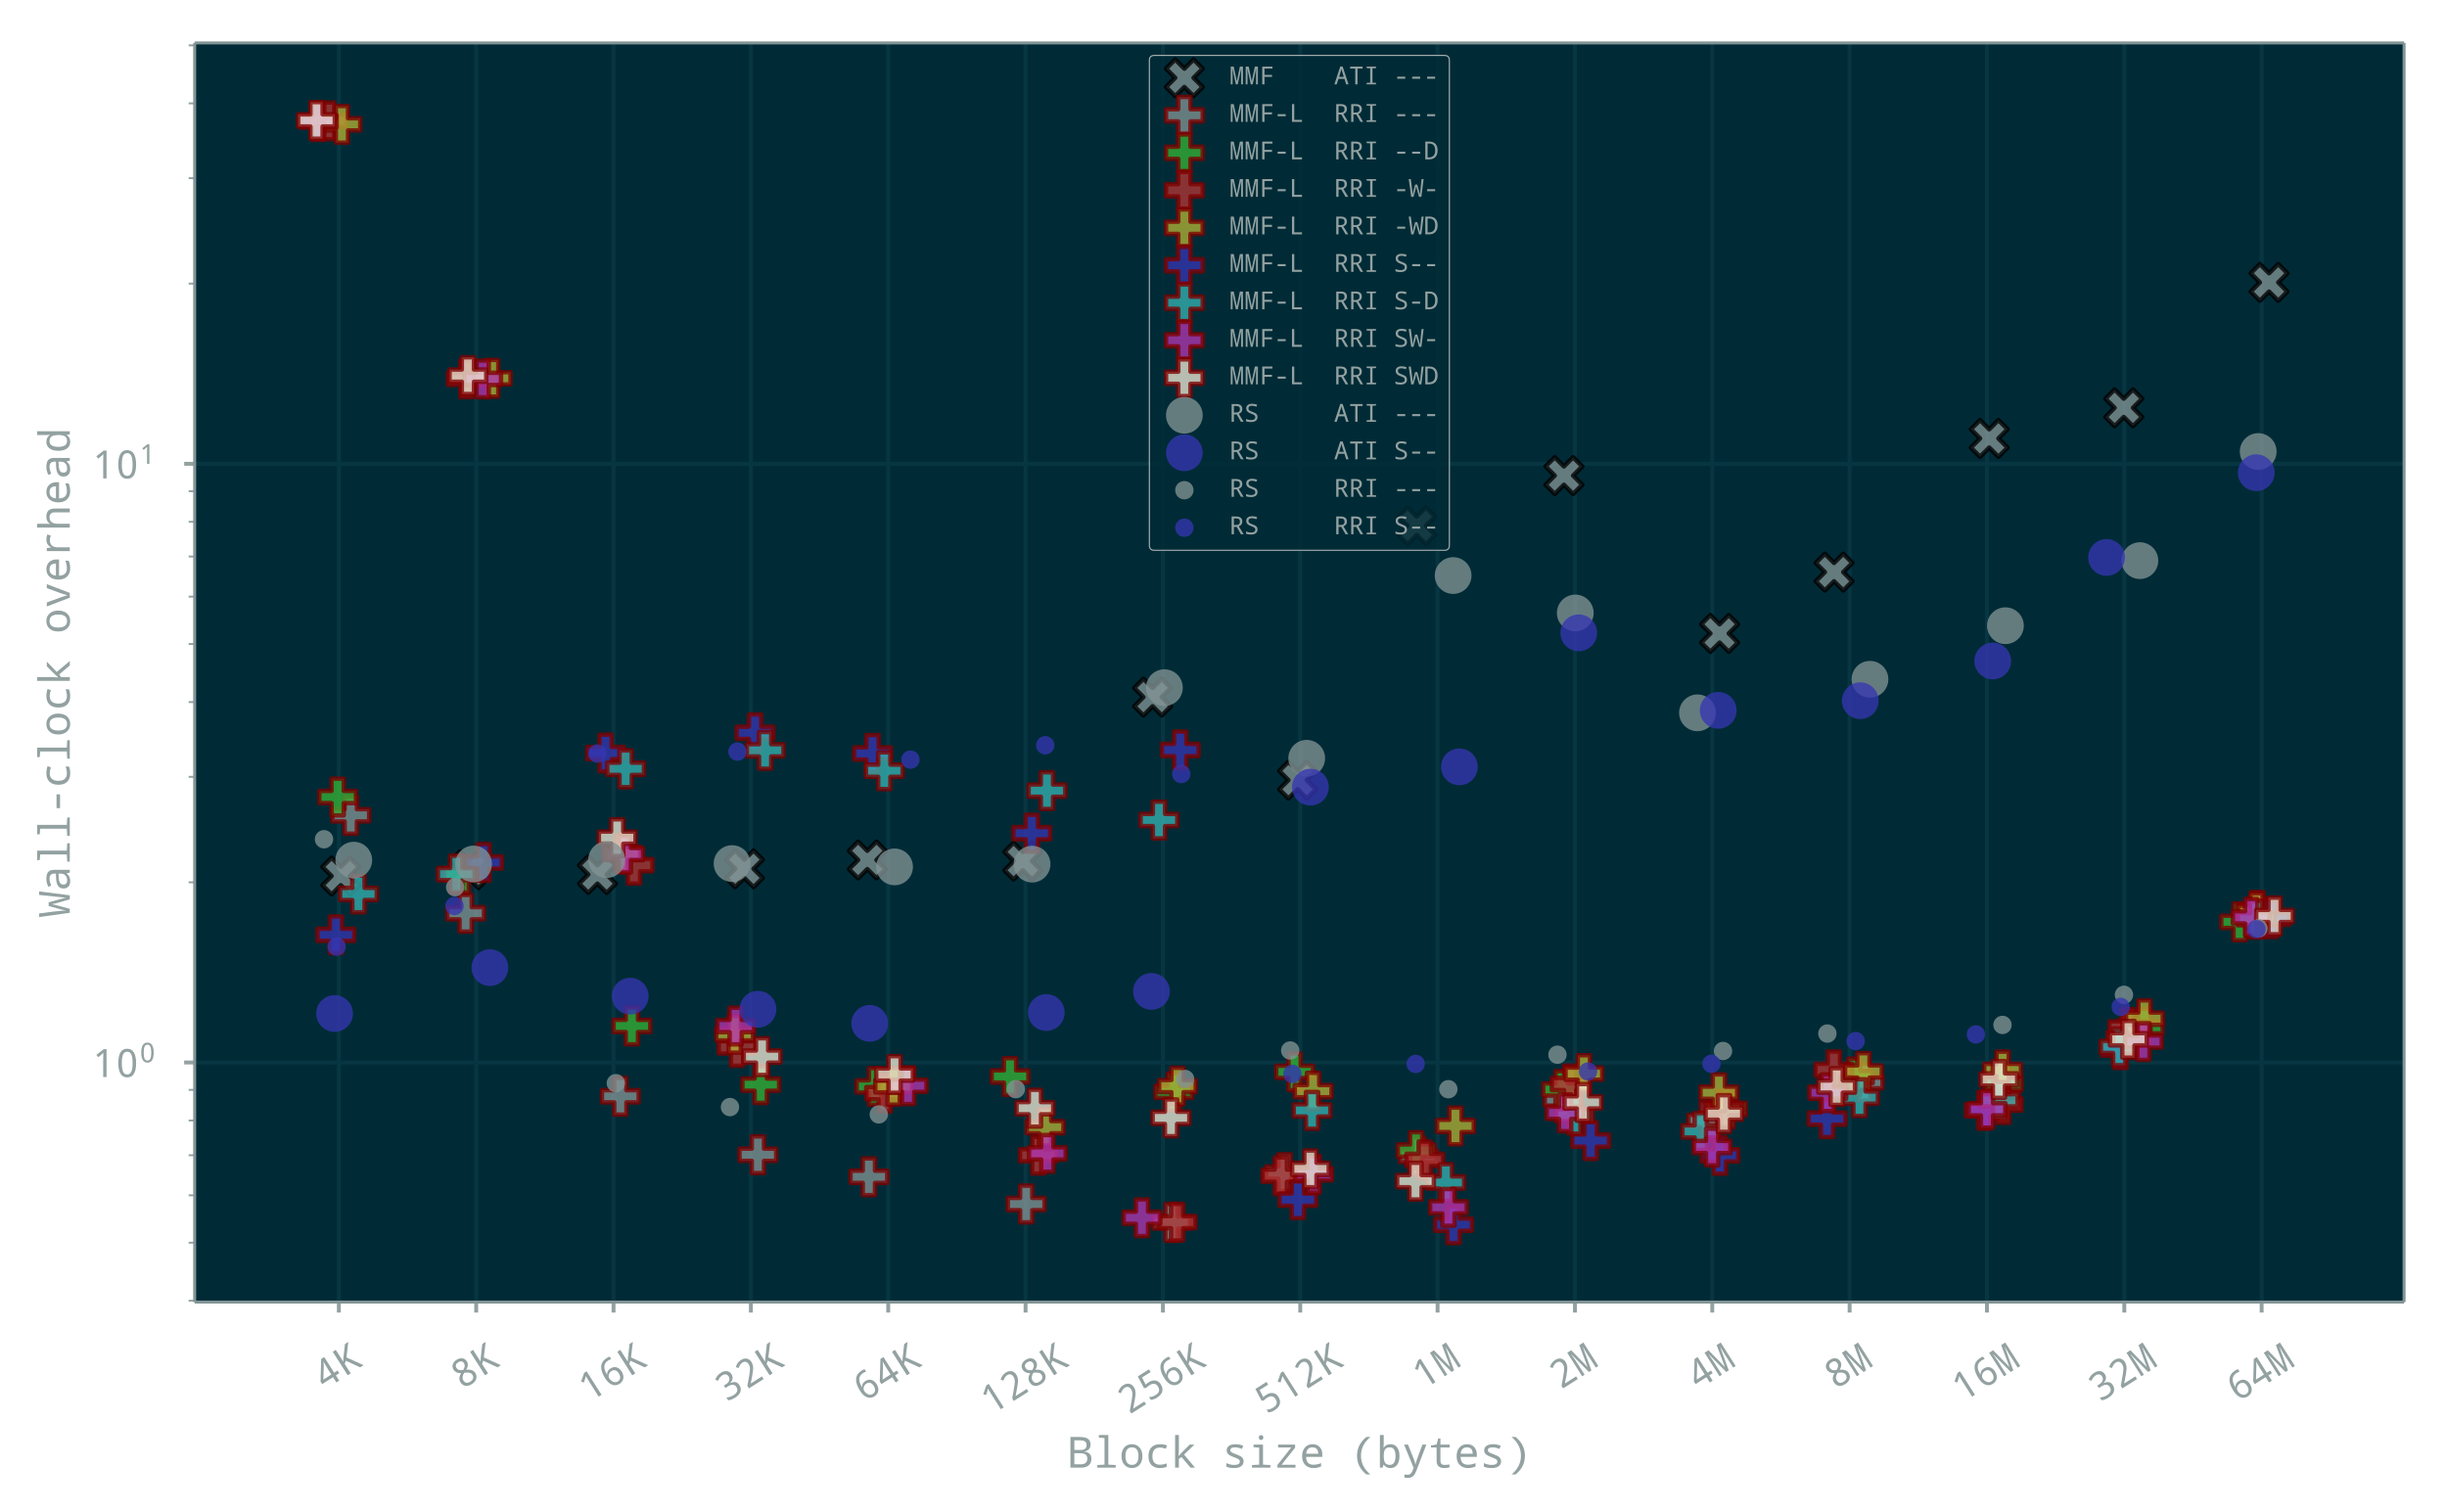 <?xml version="1.0" encoding="UTF-8"?>
<!DOCTYPE svg  PUBLIC '-//W3C//DTD SVG 1.1//EN'  'http://www.w3.org/Graphics/SVG/1.1/DTD/svg11.dtd'>
<!-- Created with matplotlib (http://matplotlib.org/) -->
<svg width="815.49pt" height="504pt" version="1.1" viewBox="0 0 815.49 504" xmlns="http://www.w3.org/2000/svg" xmlns:xlink="http://www.w3.org/1999/xlink">
 <defs>
  <style type="text/css">*{stroke-linecap:butt;stroke-linejoin:round;}</style>
 </defs>
 <g id="figure_1">
  <g id="patch_1">
   <path d="m0 504h815.49v-504h-815.49z" fill="none"/>
  </g>
  <g id="axes_1">
   <g id="patch_2">
    <path d="m64.875 433.99h736.31v-419.69h-736.31z" fill="#002b36"/>
   </g>
   <g id="matplotlib.axis_1">
    <g id="xtick_1">
     <g id="line2d_1">
      <path d="m112.93 433.99v-419.69" clip-path="url(#pca3b80c506)" fill="none" stroke="#073642" stroke-linecap="square" stroke-width="1.3"/>
     </g>
     <g id="line2d_2">
      <defs>
       <path id="m43db42572c" d="m0 0v3.5" stroke="#93a1a1" stroke-width="1.3"/>
      </defs>
      <use x="112.926" y="433.993" fill="#93a1a1" stroke="#93a1a1" stroke-width="1.3" xlink:href="#m43db42572c"/>
     </g>
     <g id="text_1"><!-- 4K -->
      <defs>
       <path id="NotoMono-34" d="m54.984 16.016h-10.406v-16.016h-8.594v16.016h-33v7.766l32.422 48h9.172v-47.656h10.406zm-19 8.109v17.375q0 8.594 0.641 21.094h-0.438q-1.766-4.969-4.406-8.781l-20.062-29.688z"/>
       <path id="NotoMono-4b" d="m58.5 0h-10.312l-21.969 34.078-6.828-5.562v-28.516h-9.094v71.391h9.094v-35.703l5.906 8.203 22.109 27.5h10.219l-25.453-31.109z"/>
      </defs>
      <g transform="translate(108.16 463.3) rotate(-32.461) scale(.13 -.13)" fill="#93a1a1">
       <use xlink:href="#NotoMono-34"/>
       <use x="60.01" xlink:href="#NotoMono-4b"/>
      </g>
     </g>
    </g>
    <g id="xtick_2">
     <g id="line2d_3">
      <path d="m158.7 433.99v-419.69" clip-path="url(#pca3b80c506)" fill="none" stroke="#073642" stroke-linecap="square" stroke-width="1.3"/>
     </g>
     <g id="line2d_4">
      <use x="158.697" y="433.993" fill="#93a1a1" stroke="#93a1a1" stroke-width="1.3" xlink:href="#m43db42572c"/>
     </g>
     <g id="text_2"><!-- 8K -->
      <defs>
       <path id="NotoMono-38" d="m37.312 37.797q15.078-7.812 15.078-19.188 0-8.844-6.156-14.219-6.141-5.375-16.25-5.375-10.547 0-16.453 5.047-5.906 5.062-5.906 14.156 0 12.547 13.766 19.188-11.484 7.125-11.484 18.016 0 7.859 5.688 12.469 5.703 4.625 14.391 4.625 8.984 0 14.547-4.641t5.562-12.547q0-11.234-12.781-17.531zm-7.234 3.609q11.328 5.031 11.328 13.578 0 4.922-3.078 7.516t-8.438 2.594q-5.188 0-8.234-2.594t-3.047-7.516q0-4.391 2.406-7.453 2.422-3.047 9.062-6.125zm-1.359-7.422q-12.406-5.906-12.406-15.875 0-11.719 13.469-11.719 6.641 0 10.281 3.203t3.641 8.906q0 4.406-3.078 7.797t-10.453 7z"/>
      </defs>
      <g transform="translate(153.93 463.3) rotate(-32.461) scale(.13 -.13)" fill="#93a1a1">
       <use xlink:href="#NotoMono-38"/>
       <use x="60.01" xlink:href="#NotoMono-4b"/>
      </g>
     </g>
    </g>
    <g id="xtick_3">
     <g id="line2d_5">
      <path d="m204.47 433.99v-419.69" clip-path="url(#pca3b80c506)" fill="none" stroke="#073642" stroke-linecap="square" stroke-width="1.3"/>
     </g>
     <g id="line2d_6">
      <use x="204.467" y="433.993" fill="#93a1a1" stroke="#93a1a1" stroke-width="1.3" xlink:href="#m43db42572c"/>
     </g>
     <g id="text_3"><!-- 16K -->
      <defs>
       <path id="NotoMono-31" d="m37.016 0h-8.594v44.578q0 5.953 0.391 17.625-1.906-2.094-5.906-5.516l-7.188-5.906-4.734 6 18.703 14.609h7.328z"/>
       <path id="NotoMono-36" d="m47.125 71.484v-7.562q-3.469 1.172-8.109 1.172-10.938 0-16.438-6.891-5.484-6.891-5.969-21.828h0.578q4.641 8.297 14.984 8.297 9.531 0 14.922-5.812 5.391-5.797 5.391-15.859 0-11.141-5.891-17.562-5.875-6.422-15.781-6.422-10.641 0-16.969 8.234t-6.328 23.266q0 41.891 31.203 41.891 5.078 0 8.406-0.922zm-3.234-48.484q0 7.078-3.344 10.891t-9.547 3.812q-6.188 0-10.391-3.969-4.203-3.953-4.203-9.031 0-7.422 3.953-12.812t10.359-5.391q6.203 0 9.688 4.297t3.484 12.203z"/>
      </defs>
      <g transform="translate(196.41 467.49) rotate(-32.461) scale(.13 -.13)" fill="#93a1a1">
       <use xlink:href="#NotoMono-31"/>
       <use x="60.01" xlink:href="#NotoMono-36"/>
       <use x="120.02" xlink:href="#NotoMono-4b"/>
      </g>
     </g>
    </g>
    <g id="xtick_4">
     <g id="line2d_7">
      <path d="m250.24 433.99v-419.69" clip-path="url(#pca3b80c506)" fill="none" stroke="#073642" stroke-linecap="square" stroke-width="1.3"/>
     </g>
     <g id="line2d_8">
      <use x="250.238" y="433.993" fill="#93a1a1" stroke="#93a1a1" stroke-width="1.3" xlink:href="#m43db42572c"/>
     </g>
     <g id="text_4"><!-- 32K -->
      <defs>
       <path id="NotoMono-33" d="m33.891 37.594v-0.281q17.625-2.297 17.625-17 0-9.906-6.75-15.609-6.734-5.688-19.469-5.688-11.812 0-18.906 3.859v8.312q8.984-4.688 18.703-4.688 17.297 0 17.297 14.109 0 12.594-18.609 12.594h-6.5v7.375h6.5q7.812 0 12.109 3.703 4.297 3.719 4.297 9.828 0 4.969-3.328 7.875-3.312 2.906-8.875 2.906-8.703 0-16.797-5.906l-4.5 6.109q9.141 7.312 21.297 7.312 10.047 0 15.688-4.828t5.641-12.891q0-6.734-4-11.281-4-4.531-11.422-5.812z"/>
       <path id="NotoMono-32" d="m52.203 0h-44.484v7.625l17.094 18.594q9.516 10.406 12.531 15.5 3.031 5.109 3.031 11.266 0 5.516-3.094 8.703-3.094 3.203-8.375 3.203-7.812 0-15.531-6.688l-4.969 5.812q9.375 8.391 20.594 8.391 9.484 0 14.953-5.172t5.469-13.906q0-5.812-2.891-11.922-2.875-6.109-14.203-18.312l-13.719-14.594v-0.391h33.594z"/>
      </defs>
      <g transform="translate(242.18 467.49) rotate(-32.461) scale(.13 -.13)" fill="#93a1a1">
       <use xlink:href="#NotoMono-33"/>
       <use x="60.01" xlink:href="#NotoMono-32"/>
       <use x="120.02" xlink:href="#NotoMono-4b"/>
      </g>
     </g>
    </g>
    <g id="xtick_5">
     <g id="line2d_9">
      <path d="m296.01 433.99v-419.69" clip-path="url(#pca3b80c506)" fill="none" stroke="#073642" stroke-linecap="square" stroke-width="1.3"/>
     </g>
     <g id="line2d_10">
      <use x="296.009" y="433.993" fill="#93a1a1" stroke="#93a1a1" stroke-width="1.3" xlink:href="#m43db42572c"/>
     </g>
     <g id="text_5"><!-- 64K -->
      <g transform="translate(287.95 467.49) rotate(-32.461) scale(.13 -.13)" fill="#93a1a1">
       <use xlink:href="#NotoMono-36"/>
       <use x="60.01" xlink:href="#NotoMono-34"/>
       <use x="120.02" xlink:href="#NotoMono-4b"/>
      </g>
     </g>
    </g>
    <g id="xtick_6">
     <g id="line2d_11">
      <path d="m341.78 433.99v-419.69" clip-path="url(#pca3b80c506)" fill="none" stroke="#073642" stroke-linecap="square" stroke-width="1.3"/>
     </g>
     <g id="line2d_12">
      <use x="341.78" y="433.993" fill="#93a1a1" stroke="#93a1a1" stroke-width="1.3" xlink:href="#m43db42572c"/>
     </g>
     <g id="text_6"><!-- 128K -->
      <g transform="translate(330.43 471.68) rotate(-32.461) scale(.13 -.13)" fill="#93a1a1">
       <use xlink:href="#NotoMono-31"/>
       <use x="60.01" xlink:href="#NotoMono-32"/>
       <use x="120.02" xlink:href="#NotoMono-38"/>
       <use x="180.029" xlink:href="#NotoMono-4b"/>
      </g>
     </g>
    </g>
    <g id="xtick_7">
     <g id="line2d_13">
      <path d="m387.55 433.99v-419.69" clip-path="url(#pca3b80c506)" fill="none" stroke="#073642" stroke-linecap="square" stroke-width="1.3"/>
     </g>
     <g id="line2d_14">
      <use x="387.55" y="433.993" fill="#93a1a1" stroke="#93a1a1" stroke-width="1.3" xlink:href="#m43db42572c"/>
     </g>
     <g id="text_7"><!-- 256K -->
      <defs>
       <path id="NotoMono-35" d="m8.406 2.875v8.406q7.031-4.688 17.578-4.688 16.406 0 16.406 15.328 0 14.359-16.797 14.359-4.359 0-11.281-1.266l-4.406 2.781 2.688 33.594h33.703v-8.109h-25.984l-1.906-20.453q5.234 0.969 10.203 0.969 10.266 0 16.578-5.594 6.328-5.578 6.328-15.297 0-11.438-6.75-17.672-6.734-6.219-18.984-6.219-10.938 0-17.375 3.859z"/>
      </defs>
      <g transform="translate(376.2 471.68) rotate(-32.461) scale(.13 -.13)" fill="#93a1a1">
       <use xlink:href="#NotoMono-32"/>
       <use x="60.01" xlink:href="#NotoMono-35"/>
       <use x="120.02" xlink:href="#NotoMono-36"/>
       <use x="180.029" xlink:href="#NotoMono-4b"/>
      </g>
     </g>
    </g>
    <g id="xtick_8">
     <g id="line2d_15">
      <path d="m433.32 433.99v-419.69" clip-path="url(#pca3b80c506)" fill="none" stroke="#073642" stroke-linecap="square" stroke-width="1.3"/>
     </g>
     <g id="line2d_16">
      <use x="433.321" y="433.993" fill="#93a1a1" stroke="#93a1a1" stroke-width="1.3" xlink:href="#m43db42572c"/>
     </g>
     <g id="text_8"><!-- 512K -->
      <g transform="translate(421.97 471.68) rotate(-32.461) scale(.13 -.13)" fill="#93a1a1">
       <use xlink:href="#NotoMono-35"/>
       <use x="60.01" xlink:href="#NotoMono-31"/>
       <use x="120.02" xlink:href="#NotoMono-32"/>
       <use x="180.029" xlink:href="#NotoMono-4b"/>
      </g>
     </g>
    </g>
    <g id="xtick_9">
     <g id="line2d_17">
      <path d="m479.09 433.99v-419.69" clip-path="url(#pca3b80c506)" fill="none" stroke="#073642" stroke-linecap="square" stroke-width="1.3"/>
     </g>
     <g id="line2d_18">
      <use x="479.092" y="433.993" fill="#93a1a1" stroke="#93a1a1" stroke-width="1.3" xlink:href="#m43db42572c"/>
     </g>
     <g id="text_9"><!-- 1M -->
      <defs>
       <path id="NotoMono-4d" d="m25.984 0-13.578 62.5h-0.391q0.875-12.984 0.875-19.828v-42.672h-7.375v71.391h12.062l12.109-58.203h0.297l12.203 58.203h12.312v-71.391h-7.484v43.312q0 4.984 0.688 19.094h-0.391l-13.812-62.406z"/>
      </defs>
      <g transform="translate(474.32 463.3) rotate(-32.461) scale(.13 -.13)" fill="#93a1a1">
       <use xlink:href="#NotoMono-31"/>
       <use x="60.01" xlink:href="#NotoMono-4d"/>
      </g>
     </g>
    </g>
    <g id="xtick_10">
     <g id="line2d_19">
      <path d="m524.86 433.99v-419.69" clip-path="url(#pca3b80c506)" fill="none" stroke="#073642" stroke-linecap="square" stroke-width="1.3"/>
     </g>
     <g id="line2d_20">
      <use x="524.863" y="433.993" fill="#93a1a1" stroke="#93a1a1" stroke-width="1.3" xlink:href="#m43db42572c"/>
     </g>
     <g id="text_10"><!-- 2M -->
      <g transform="translate(520.09 463.3) rotate(-32.461) scale(.13 -.13)" fill="#93a1a1">
       <use xlink:href="#NotoMono-32"/>
       <use x="60.01" xlink:href="#NotoMono-4d"/>
      </g>
     </g>
    </g>
    <g id="xtick_11">
     <g id="line2d_21">
      <path d="m570.63 433.99v-419.69" clip-path="url(#pca3b80c506)" fill="none" stroke="#073642" stroke-linecap="square" stroke-width="1.3"/>
     </g>
     <g id="line2d_22">
      <use x="570.633" y="433.993" fill="#93a1a1" stroke="#93a1a1" stroke-width="1.3" xlink:href="#m43db42572c"/>
     </g>
     <g id="text_11"><!-- 4M -->
      <g transform="translate(565.86 463.3) rotate(-32.461) scale(.13 -.13)" fill="#93a1a1">
       <use xlink:href="#NotoMono-34"/>
       <use x="60.01" xlink:href="#NotoMono-4d"/>
      </g>
     </g>
    </g>
    <g id="xtick_12">
     <g id="line2d_23">
      <path d="m616.4 433.99v-419.69" clip-path="url(#pca3b80c506)" fill="none" stroke="#073642" stroke-linecap="square" stroke-width="1.3"/>
     </g>
     <g id="line2d_24">
      <use x="616.404" y="433.993" fill="#93a1a1" stroke="#93a1a1" stroke-width="1.3" xlink:href="#m43db42572c"/>
     </g>
     <g id="text_12"><!-- 8M -->
      <g transform="translate(611.63 463.3) rotate(-32.461) scale(.13 -.13)" fill="#93a1a1">
       <use xlink:href="#NotoMono-38"/>
       <use x="60.01" xlink:href="#NotoMono-4d"/>
      </g>
     </g>
    </g>
    <g id="xtick_13">
     <g id="line2d_25">
      <path d="m662.17 433.99v-419.69" clip-path="url(#pca3b80c506)" fill="none" stroke="#073642" stroke-linecap="square" stroke-width="1.3"/>
     </g>
     <g id="line2d_26">
      <use x="662.175" y="433.993" fill="#93a1a1" stroke="#93a1a1" stroke-width="1.3" xlink:href="#m43db42572c"/>
     </g>
     <g id="text_13"><!-- 16M -->
      <g transform="translate(654.11 467.49) rotate(-32.461) scale(.13 -.13)" fill="#93a1a1">
       <use xlink:href="#NotoMono-31"/>
       <use x="60.01" xlink:href="#NotoMono-36"/>
       <use x="120.02" xlink:href="#NotoMono-4d"/>
      </g>
     </g>
    </g>
    <g id="xtick_14">
     <g id="line2d_27">
      <path d="m707.95 433.99v-419.69" clip-path="url(#pca3b80c506)" fill="none" stroke="#073642" stroke-linecap="square" stroke-width="1.3"/>
     </g>
     <g id="line2d_28">
      <use x="707.946" y="433.993" fill="#93a1a1" stroke="#93a1a1" stroke-width="1.3" xlink:href="#m43db42572c"/>
     </g>
     <g id="text_14"><!-- 32M -->
      <g transform="translate(699.88 467.49) rotate(-32.461) scale(.13 -.13)" fill="#93a1a1">
       <use xlink:href="#NotoMono-33"/>
       <use x="60.01" xlink:href="#NotoMono-32"/>
       <use x="120.02" xlink:href="#NotoMono-4d"/>
      </g>
     </g>
    </g>
    <g id="xtick_15">
     <g id="line2d_29">
      <path d="m753.72 433.99v-419.69" clip-path="url(#pca3b80c506)" fill="none" stroke="#073642" stroke-linecap="square" stroke-width="1.3"/>
     </g>
     <g id="line2d_30">
      <use x="753.716" y="433.993" fill="#93a1a1" stroke="#93a1a1" stroke-width="1.3" xlink:href="#m43db42572c"/>
     </g>
     <g id="text_15"><!-- 64M -->
      <g transform="translate(745.65 467.49) rotate(-32.461) scale(.13 -.13)" fill="#93a1a1">
       <use xlink:href="#NotoMono-36"/>
       <use x="60.01" xlink:href="#NotoMono-34"/>
       <use x="120.02" xlink:href="#NotoMono-4d"/>
      </g>
     </g>
    </g>
    <g id="text_16"><!-- Block size (bytes) -->
     <defs>
      <path id="NotoMono-42" d="m6.594 71.391h21.484q13.375 0 19.406-4.281 6.031-4.266 6.031-13.781 0-6.25-3.844-10.406-3.828-4.156-10.359-5.031v-0.484q16.203-2.641 16.203-16.703 0-9.672-6.234-15.188-6.219-5.516-16.953-5.516h-25.734zm9.125-30.281h13.875q7.609 0 11.094 2.688 3.5 2.688 3.5 8.891 0 5.859-3.734 8.391-3.734 2.547-11.844 2.547h-12.891zm0-7.609v-25.781h15q15.188 0 15.188 13.375 0 12.406-15.828 12.406z"/>
      <path id="NotoMono-6c" d="m25.984 69-13.094 1.016v5.969h22.016v-69l17.188-0.984v-6h-42.906v6l16.797 0.984z"/>
      <path id="NotoMono-6f" d="m29.781-0.984q-10.547 0-17.359 7.594t-6.812 20.297q0 12.844 6.609 20.266 6.625 7.422 17.859 7.422 10.641 0 17.422-7.578 6.797-7.562 6.797-20.109 0-12.938-6.688-20.422-6.688-7.469-17.828-7.469zm0.203 7.375q15.141 0 15.141 20.516 0 20.312-15.234 20.312-15.094 0-15.094-20.312 0-20.516 15.188-20.516z"/>
      <path id="NotoMono-63" d="m51.812 51.703-3.031-7.703q-7.328 2.781-13.094 2.781-18.109 0-18.109-20.172 0-19.828 17.625-19.828 7.672 0 15.672 3.031v-7.812q-6.531-2.984-16.062-2.984-12.547 0-19.484 7.109-6.922 7.109-6.922 20.391 0 13.719 7.078 20.891 7.078 7.188 19.922 7.188 8.688 0 16.406-2.891z"/>
      <path id="NotoMono-6b" d="m18.703 27 6.594 7.422 19.281 19.188h10.844l-24.125-23.188 25.484-30.422h-10.391l-20.797 24.609-6.312-4v-20.609h-8.781v75.984h8.781v-34.875l-0.781-14.109z"/>
      <path id="NotoMono-73" d="m9.906 2.391v8.109q9.438-4.203 18.078-4.203 13.422 0 13.422 7.906 0 2.797-2.391 4.844t-11.031 5.172q-11.375 4.25-14.344 7.781-2.953 3.547-2.953 8.375 0 6.641 5.438 10.422 5.453 3.797 15.078 3.797 9.672 0 18.016-3.609l-2.922-7.281q-8.891 3.516-15.578 3.516-11.531 0-11.531-6.5 0-2.969 2.469-4.75t11.359-4.969q10.297-3.75 13.688-7.391t3.391-8.906q0-7.328-5.719-11.516-5.703-4.172-16.156-4.172-12.109 0-18.312 3.375z"/>
      <path id="NotoMono-69" d="m30.906 75.688q5.172 0 5.172-5.562 0-2.844-1.531-4.234t-3.641-1.391q-5.219 0-5.219 5.625 0 5.562 5.219 5.562zm-4.484-29.109-13.141 1.031v6h22.016v-46.625l17.188-0.984v-6h-42.859v6l16.797 0.984z"/>
      <path id="NotoMono-7a" d="m50.984 0h-42.094v6.109l32.219 40.812h-30.609v6.688h39.594v-7.125l-31.594-39.797h32.484z"/>
      <path id="NotoMono-65" d="m53.516 25.094h-37.797q0.391-18.312 16.797-18.312 9.531 0 18.078 3.719v-7.812q-8.109-3.672-17.781-3.672-11.969 0-19.141 7.297-7.172 7.312-7.172 20.109 0 12.984 6.609 20.578 6.625 7.594 17.703 7.594 10.344 0 16.516-6.547 6.188-6.547 6.188-17.438zm-37.594 7.234h27.969q0 14.891-13.281 14.891-13.422 0-14.688-14.891z"/>
      <path id="NotoMono-28" d="m36.078 71.391h9.438q-21.938-18.359-21.938-43.609 0-25.438 21.828-43.609h-9.328q-21.672 17.25-21.672 43.516 0 25.969 21.672 43.703z"/>
      <path id="NotoMono-62" d="m16.609 6.781h-0.594l-1.812-6.781h-6.484v75.984h8.891v-18.359q0-3.969-0.391-11.047h0.391q5.219 8.016 15.719 8.016 9.812 0 15.406-7.312 5.594-7.297 5.594-20.375 0-13.188-5.625-20.547-5.609-7.344-15.375-7.344-10.109 0-15.719 7.766zm0 20.125q0-11.078 3.391-15.797t10.812-4.719q13.281 0 13.281 20.609 0 20.219-13.375 20.219-7.578 0-10.844-4.594t-3.266-15.719z"/>
      <path id="NotoMono-79" d="m4 53.609h9.188l12.797-31.922q4-10.016 4.344-14.172h0.281q1.125 5.469 4.406 14.266l11.672 31.828h9.219l-23.188-60.594q-3.281-8.5-7.625-12.766-4.344-4.281-12-4.281-4.203 0-8.203 0.844v7.078q3.016-0.594 6.641-0.594 4.688 0 7.297 2t4.656 6.891l2.828 7.328z"/>
      <path id="NotoMono-74" d="m49.812 7.328v-6.734q-6.359-1.578-12.312-1.578-17.672 0-17.672 16.812v31.094h-13.047v4.594l13.047 2.391 3.75 14.016h5.141v-14.312h21.375v-6.688h-21.375v-31.094q0-9.531 9.375-9.531 4.531 0 11.719 1.031z"/>
      <path id="NotoMono-29" d="m23.875-15.828h-9.281q21.781 18.125 21.781 43.609 0 25.297-21.875 43.609h9.375q21.734-17.625 21.734-43.703 0-26.375-21.734-43.516z"/>
     </defs>
     <g transform="translate(355.79 489.18) scale(.143 -.143)" fill="#93a1a1">
      <use xlink:href="#NotoMono-42"/>
      <use x="60.01" xlink:href="#NotoMono-6c"/>
      <use x="120.02" xlink:href="#NotoMono-6f"/>
      <use x="180.029" xlink:href="#NotoMono-63"/>
      <use x="240.039" xlink:href="#NotoMono-6b"/>
      <use x="300.049" xlink:href="#NotoMono-20"/>
      <use x="360.059" xlink:href="#NotoMono-73"/>
      <use x="420.068" xlink:href="#NotoMono-69"/>
      <use x="480.078" xlink:href="#NotoMono-7a"/>
      <use x="540.088" xlink:href="#NotoMono-65"/>
      <use x="600.098" xlink:href="#NotoMono-20"/>
      <use x="660.107" xlink:href="#NotoMono-28"/>
      <use x="720.117" xlink:href="#NotoMono-62"/>
      <use x="780.127" xlink:href="#NotoMono-79"/>
      <use x="840.137" xlink:href="#NotoMono-74"/>
      <use x="900.146" xlink:href="#NotoMono-65"/>
      <use x="960.156" xlink:href="#NotoMono-73"/>
      <use x="1020.166" xlink:href="#NotoMono-29"/>
     </g>
    </g>
   </g>
   <g id="matplotlib.axis_2">
    <g id="ytick_1">
     <g id="line2d_31">
      <path d="m64.875 354.15h736.31" clip-path="url(#pca3b80c506)" fill="none" stroke="#073642" stroke-linecap="square" stroke-width="1.3"/>
     </g>
     <g id="line2d_32">
      <defs>
       <path id="m26a60fb34d" d="m0 0h-3.5" stroke="#93a1a1" stroke-width="1.3"/>
      </defs>
      <use x="64.875" y="354.146" fill="#93a1a1" stroke="#93a1a1" stroke-width="1.3" xlink:href="#m26a60fb34d"/>
     </g>
     <g id="text_17"><!-- $\mathdefault{10^{0}}$ -->
      <defs>
       <path id="NotoMono-30" d="m29.891-0.984q-11.188 0-16.953 9.453t-5.766 27.328q0 36.719 22.719 36.719 11.328 0 17.109-9.453t5.781-27.266q0-36.781-22.891-36.781zm0 7.578q7.172 0 10.531 6.859 3.375 6.859 3.375 22.344 0 15.375-3.375 22.234-3.359 6.859-10.531 6.859-7.094 0-10.391-6.812-3.281-6.812-3.281-22.281 0-15.531 3.281-22.375 3.297-6.828 10.391-6.828z"/>
      </defs>
      <g transform="translate(30.695 359.08) scale(.13 -.13)" fill="#93a1a1">
       <use transform="translate(0 .713)" xlink:href="#NotoMono-31"/>
       <use transform="translate(60.01 .713)" xlink:href="#NotoMono-30"/>
       <use transform="translate(120.96 38.239) scale(.7)" xlink:href="#NotoMono-30"/>
      </g>
     </g>
    </g>
    <g id="ytick_2">
     <g id="line2d_33">
      <path d="m64.875 154.6h736.31" clip-path="url(#pca3b80c506)" fill="none" stroke="#073642" stroke-linecap="square" stroke-width="1.3"/>
     </g>
     <g id="line2d_34">
      <use x="64.875" y="154.595" fill="#93a1a1" stroke="#93a1a1" stroke-width="1.3" xlink:href="#m26a60fb34d"/>
     </g>
     <g id="text_18"><!-- $\mathdefault{10^{1}}$ -->
      <g transform="translate(30.695 159.53) scale(.13 -.13)" fill="#93a1a1">
       <use transform="translate(0 .5)" xlink:href="#NotoMono-31"/>
       <use transform="translate(60.01 .5)" xlink:href="#NotoMono-30"/>
       <use transform="translate(120.96 38.027) scale(.7)" xlink:href="#NotoMono-31"/>
      </g>
     </g>
    </g>
    <g id="ytick_3">
     <g id="line2d_35">
      <defs>
       <path id="m718c5d52a3" d="m0 0h-2" stroke="#93a1a1" stroke-width=".65"/>
      </defs>
      <use x="64.875" y="433.555" fill="#93a1a1" stroke="#93a1a1" stroke-width=".65" xlink:href="#m718c5d52a3"/>
     </g>
    </g>
    <g id="ytick_4">
     <g id="line2d_36">
      <use x="64.875" y="414.216" fill="#93a1a1" stroke="#93a1a1" stroke-width=".65" xlink:href="#m718c5d52a3"/>
     </g>
    </g>
    <g id="ytick_5">
     <g id="line2d_37">
      <use x="64.875" y="398.416" fill="#93a1a1" stroke="#93a1a1" stroke-width=".65" xlink:href="#m718c5d52a3"/>
     </g>
    </g>
    <g id="ytick_6">
     <g id="line2d_38">
      <use x="64.875" y="385.056" fill="#93a1a1" stroke="#93a1a1" stroke-width=".65" xlink:href="#m718c5d52a3"/>
     </g>
    </g>
    <g id="ytick_7">
     <g id="line2d_39">
      <use x="64.875" y="373.484" fill="#93a1a1" stroke="#93a1a1" stroke-width=".65" xlink:href="#m718c5d52a3"/>
     </g>
    </g>
    <g id="ytick_8">
     <g id="line2d_40">
      <use x="64.875" y="363.277" fill="#93a1a1" stroke="#93a1a1" stroke-width=".65" xlink:href="#m718c5d52a3"/>
     </g>
    </g>
    <g id="ytick_9">
     <g id="line2d_41">
      <use x="64.875" y="294.075" fill="#93a1a1" stroke="#93a1a1" stroke-width=".65" xlink:href="#m718c5d52a3"/>
     </g>
    </g>
    <g id="ytick_10">
     <g id="line2d_42">
      <use x="64.875" y="258.936" fill="#93a1a1" stroke="#93a1a1" stroke-width=".65" xlink:href="#m718c5d52a3"/>
     </g>
    </g>
    <g id="ytick_11">
     <g id="line2d_43">
      <use x="64.875" y="234.004" fill="#93a1a1" stroke="#93a1a1" stroke-width=".65" xlink:href="#m718c5d52a3"/>
     </g>
    </g>
    <g id="ytick_12">
     <g id="line2d_44">
      <use x="64.875" y="214.666" fill="#93a1a1" stroke="#93a1a1" stroke-width=".65" xlink:href="#m718c5d52a3"/>
     </g>
    </g>
    <g id="ytick_13">
     <g id="line2d_45">
      <use x="64.875" y="198.865" fill="#93a1a1" stroke="#93a1a1" stroke-width=".65" xlink:href="#m718c5d52a3"/>
     </g>
    </g>
    <g id="ytick_14">
     <g id="line2d_46">
      <use x="64.875" y="185.506" fill="#93a1a1" stroke="#93a1a1" stroke-width=".65" xlink:href="#m718c5d52a3"/>
     </g>
    </g>
    <g id="ytick_15">
     <g id="line2d_47">
      <use x="64.875" y="173.934" fill="#93a1a1" stroke="#93a1a1" stroke-width=".65" xlink:href="#m718c5d52a3"/>
     </g>
    </g>
    <g id="ytick_16">
     <g id="line2d_48">
      <use x="64.875" y="163.726" fill="#93a1a1" stroke="#93a1a1" stroke-width=".65" xlink:href="#m718c5d52a3"/>
     </g>
    </g>
    <g id="ytick_17">
     <g id="line2d_49">
      <use x="64.875" y="94.525" fill="#93a1a1" stroke="#93a1a1" stroke-width=".65" xlink:href="#m718c5d52a3"/>
     </g>
    </g>
    <g id="ytick_18">
     <g id="line2d_50">
      <use x="64.875" y="59.386" fill="#93a1a1" stroke="#93a1a1" stroke-width=".65" xlink:href="#m718c5d52a3"/>
     </g>
    </g>
    <g id="ytick_19">
     <g id="line2d_51">
      <use x="64.875" y="34.454" fill="#93a1a1" stroke="#93a1a1" stroke-width=".65" xlink:href="#m718c5d52a3"/>
     </g>
    </g>
    <g id="ytick_20">
     <g id="line2d_52">
      <use x="64.875" y="15.116" fill="#93a1a1" stroke="#93a1a1" stroke-width=".65" xlink:href="#m718c5d52a3"/>
     </g>
    </g>
    <g id="text_19"><!-- Wall-clock overhead -->
     <defs>
      <path id="NotoMono-57" d="m25.781 49.219h8.641l7.078-25.438q2.984-10.688 3.516-14.984 0.109 2.578 3.172 30.219l3.422 32.375h8.297l-9.125-71.391h-9.281l-8.203 28.328q-1.953 6.734-3.219 13.766-1.562-8.453-3.172-13.875l-7.625-28.219h-9.266l-9.922 71.391h8.312l4.297-32.375q1.109-8.594 1.938-18.469 0.844-9.859 0.844-11.75 1.172 7.359 3.406 15.234z"/>
      <path id="NotoMono-61" d="m43.703 0-1.812 7.422h-0.391q-3.75-4.734-7.719-6.578-3.953-1.828-10.203-1.828-7.953 0-12.469 4.203t-4.516 11.766q0 16.219 24.906 17l9.906 0.344v3.359q0 11.531-11.906 11.531-7.188 0-16.016-4l-3.078 6.688q9.562 4.688 18.703 4.688 11.078 0 16.031-4.25t4.953-13.625v-36.719zm-2.391 26.219-7.906-0.344q-9.578-0.391-13.578-3t-4-7.984q0-8.688 9.766-8.688 7.172 0 11.438 3.969 4.281 3.984 4.281 11.219z"/>
      <path id="NotoMono-2d" d="m13.922 22.703v8.203h32.172v-8.203z"/>
      <path id="NotoMono-76" d="m24.312 0-20.312 53.609h9.188l11.719-31.828q4.141-11.281 4.875-15.875h0.297q0.344 2.156 4.938 15.875l11.672 31.828h9.219l-20.312-53.609z"/>
      <path id="NotoMono-72" d="m51.703 52.391-2.391-8.109q-6 2.203-10.938 2.203-7.953 0-12.281-4.516-4.312-4.516-4.312-13.062v-28.906h-8.891v53.609h7.234l1.062-9.812h0.391q3.719 5.812 7.969 8.297 4.25 2.5 10.438 2.5 5.766 0 11.719-2.203z"/>
      <path id="NotoMono-68" d="m43.312 0v34.516q0 12.703-11.625 12.703-14.984 0-14.984-19.438v-27.781h-8.891v75.984h8.891v-22.562l-0.391-7.031h0.484q5.031 8.203 16.406 8.203 19 0 19-19.578v-35.016z"/>
      <path id="NotoMono-64" d="m43.797 7.172h-0.391q-5.516-8.156-15.719-8.156-9.812 0-15.406 7.297-5.594 7.312-5.594 20.391 0 13.188 5.609 20.531 5.625 7.359 15.391 7.359 10.062 0 15.719-7.812h0.594q-0.594 6.297-0.594 7.906v21.297h8.891v-75.984h-7.172zm-0.391 17.531v2q0 11.094-3.391 15.797-3.391 4.719-10.812 4.719-13.281 0-13.281-20.609 0-20.219 13.375-20.219 7.422 0 10.672 4.328t3.438 13.984z"/>
     </defs>
     <g transform="translate(23.259 305.68) rotate(-90) scale(.143 -.143)" fill="#93a1a1">
      <use xlink:href="#NotoMono-57"/>
      <use x="60.01" xlink:href="#NotoMono-61"/>
      <use x="120.02" xlink:href="#NotoMono-6c"/>
      <use x="180.029" xlink:href="#NotoMono-6c"/>
      <use x="240.039" xlink:href="#NotoMono-2d"/>
      <use x="300.049" xlink:href="#NotoMono-63"/>
      <use x="360.059" xlink:href="#NotoMono-6c"/>
      <use x="420.068" xlink:href="#NotoMono-6f"/>
      <use x="480.078" xlink:href="#NotoMono-63"/>
      <use x="540.088" xlink:href="#NotoMono-6b"/>
      <use x="600.098" xlink:href="#NotoMono-20"/>
      <use x="660.107" xlink:href="#NotoMono-6f"/>
      <use x="720.117" xlink:href="#NotoMono-76"/>
      <use x="780.127" xlink:href="#NotoMono-65"/>
      <use x="840.137" xlink:href="#NotoMono-72"/>
      <use x="900.146" xlink:href="#NotoMono-68"/>
      <use x="960.156" xlink:href="#NotoMono-65"/>
      <use x="1020.166" xlink:href="#NotoMono-61"/>
      <use x="1080.176" xlink:href="#NotoMono-64"/>
     </g>
    </g>
   </g>
   <g id="PathCollection_1">
    <defs>
     <path id="mcd73442c3c" d="m-3.062 6.124 3.062-3.062 3.062 3.062 3.062-3.062-3.062-3.062 3.062-3.062-3.062-3.062-3.062 3.062-3.062-3.062-3.062 3.062 3.062 3.062-3.062 3.062z" stroke="#000" stroke-opacity=".77" stroke-width="1.5"/>
    </defs>
    <g clip-path="url(#pca3b80c506)" fill="#839496" fill-opacity=".77" stroke="#000000" stroke-opacity=".77" stroke-width="1.5">
     <use x="113.568" y="292.002" xlink:href="#mcd73442c3c"/>
     <use x="156.4" y="289.889" xlink:href="#mcd73442c3c"/>
     <use x="199.11" y="291.478" xlink:href="#mcd73442c3c"/>
     <use x="248.064" y="289.584" xlink:href="#mcd73442c3c"/>
     <use x="289.041" y="286.634" xlink:href="#mcd73442c3c"/>
     <use x="340.859" y="287.013" xlink:href="#mcd73442c3c"/>
     <use x="384.119" y="232.359" xlink:href="#mcd73442c3c"/>
     <use x="432.44" y="260.016" xlink:href="#mcd73442c3c"/>
     <use x="472.148" y="175.237" xlink:href="#mcd73442c3c"/>
     <use x="521.194" y="158.522" xlink:href="#mcd73442c3c"/>
     <use x="573.073" y="211.129" xlink:href="#mcd73442c3c"/>
     <use x="611.219" y="190.696" xlink:href="#mcd73442c3c"/>
     <use x="662.938" y="146.132" xlink:href="#mcd73442c3c"/>
     <use x="707.774" y="135.934" xlink:href="#mcd73442c3c"/>
     <use x="756.19" y="94.134" xlink:href="#mcd73442c3c"/>
    </g>
   </g>
   <g id="PathCollection_2">
    <defs>
     <path id="mfc2c0834d3" d="m-2.041 6.124h4.082v-4.082h4.082v-4.082h-4.082v-4.082h-4.082v4.082h-4.082v4.082h4.082z" stroke="#800000" stroke-opacity=".77" stroke-width="1.5"/>
    </defs>
    <g clip-path="url(#pca3b80c506)" fill="#839496" fill-opacity=".77" stroke="#800000" stroke-opacity=".77" stroke-width="1.5">
     <use x="116.895" y="271.761" xlink:href="#mfc2c0834d3"/>
     <use x="155.182" y="304.4" xlink:href="#mfc2c0834d3"/>
     <use x="206.731" y="365.407" xlink:href="#mfc2c0834d3"/>
     <use x="252.571" y="384.893" xlink:href="#mfc2c0834d3"/>
     <use x="289.566" y="392.245" xlink:href="#mfc2c0834d3"/>
     <use x="341.983" y="401.312" xlink:href="#mfc2c0834d3"/>
     <use x="390.437" y="407.46" xlink:href="#mfc2c0834d3"/>
     <use x="428.101" y="390.836" xlink:href="#mfc2c0834d3"/>
     <use x="472.682" y="385.342" xlink:href="#mfc2c0834d3"/>
     <use x="520.954" y="366.478" xlink:href="#mfc2c0834d3"/>
     <use x="568.8" y="373.623" xlink:href="#mfc2c0834d3"/>
     <use x="621.236" y="360.702" xlink:href="#mfc2c0834d3"/>
     <use x="666.754" y="365.801" xlink:href="#mfc2c0834d3"/>
     <use x="708.51" y="345.99" xlink:href="#mfc2c0834d3"/>
     <use x="753.745" y="305.897" xlink:href="#mfc2c0834d3"/>
    </g>
   </g>
   <g id="PathCollection_3">
    <defs>
     <path id="mbeb59ea50c" d="m-2.041 6.124h4.082v-4.082h4.082v-4.082h-4.082v-4.082h-4.082v4.082h-4.082v4.082h4.082z" stroke="#800000" stroke-opacity=".77" stroke-width="1.5"/>
    </defs>
    <g clip-path="url(#pca3b80c506)" fill="#36b236" fill-opacity=".77" stroke="#800000" stroke-opacity=".77" stroke-width="1.5">
     <use x="112.521" y="265.651" xlink:href="#mbeb59ea50c"/>
     <use x="154.217" y="291.417" xlink:href="#mbeb59ea50c"/>
     <use x="210.589" y="341.961" xlink:href="#mbeb59ea50c"/>
     <use x="253.535" y="361.521" xlink:href="#mbeb59ea50c"/>
     <use x="291.627" y="362.119" xlink:href="#mbeb59ea50c"/>
     <use x="336.608" y="358.81" xlink:href="#mbeb59ea50c"/>
     <use x="391.198" y="363.927" xlink:href="#mbeb59ea50c"/>
     <use x="431.443" y="357.26" xlink:href="#mbeb59ea50c"/>
     <use x="471.945" y="383.508" xlink:href="#mbeb59ea50c"/>
     <use x="520.422" y="363.144" xlink:href="#mbeb59ea50c"/>
     <use x="575.718" y="369.616" xlink:href="#mbeb59ea50c"/>
     <use x="617.979" y="358.988" xlink:href="#mbeb59ea50c"/>
     <use x="667.623" y="361.325" xlink:href="#mbeb59ea50c"/>
     <use x="714.595" y="342.397" xlink:href="#mbeb59ea50c"/>
     <use x="746.379" y="307.261" xlink:href="#mbeb59ea50c"/>
    </g>
   </g>
   <g id="PathCollection_4">
    <defs>
     <path id="m6e301363cb" d="m-2.041 6.124h4.082v-4.082h4.082v-4.082h-4.082v-4.082h-4.082v4.082h-4.082v4.082h4.082z" stroke="#800000" stroke-opacity=".77" stroke-width="1.5"/>
    </defs>
    <g clip-path="url(#pca3b80c506)" fill="#b23636" fill-opacity=".77" stroke="#800000" stroke-opacity=".77" stroke-width="1.5">
     <use x="109.354" y="40.278" xlink:href="#m6e301363cb"/>
     <use x="155.435" y="126.285" xlink:href="#m6e301363cb"/>
     <use x="211.298" y="288.373" xlink:href="#m6e301363cb"/>
     <use x="245.642" y="349.116" xlink:href="#m6e301363cb"/>
     <use x="294.822" y="364.374" xlink:href="#m6e301363cb"/>
     <use x="346.038" y="385.064" xlink:href="#m6e301363cb"/>
     <use x="392.306" y="407.351" xlink:href="#m6e301363cb"/>
     <use x="426.843" y="391.873" xlink:href="#m6e301363cb"/>
     <use x="474.825" y="386.609" xlink:href="#m6e301363cb"/>
     <use x="523.285" y="361.315" xlink:href="#m6e301363cb"/>
     <use x="574.314" y="369.675" xlink:href="#m6e301363cb"/>
     <use x="611.163" y="356.601" xlink:href="#m6e301363cb"/>
     <use x="667.597" y="368.151" xlink:href="#m6e301363cb"/>
     <use x="709.103" y="342.456" xlink:href="#m6e301363cb"/>
     <use x="752.318" y="303.435" xlink:href="#m6e301363cb"/>
    </g>
   </g>
   <g id="PathCollection_5">
    <defs>
     <path id="mb6e64ab842" d="m-2.041 6.124h4.082v-4.082h4.082v-4.082h-4.082v-4.082h-4.082v4.082h-4.082v4.082h4.082z" stroke="#800000" stroke-opacity=".77" stroke-width="1.5"/>
    </defs>
    <g clip-path="url(#pca3b80c506)" fill="#b2b236" fill-opacity=".77" stroke="#800000" stroke-opacity=".77" stroke-width="1.5">
     <use x="113.951" y="41.446" xlink:href="#mb6e64ab842"/>
     <use x="164.026" y="126.094" xlink:href="#mb6e64ab842"/>
     <use x="207.242" y="284.443" xlink:href="#mb6e64ab842"/>
     <use x="244.835" y="344.752" xlink:href="#mb6e64ab842"/>
     <use x="297.813" y="362.069" xlink:href="#mb6e64ab842"/>
     <use x="348.292" y="375.696" xlink:href="#mb6e64ab842"/>
     <use x="392.401" y="362.011" xlink:href="#mb6e64ab842"/>
     <use x="437.617" y="363.699" xlink:href="#mb6e64ab842"/>
     <use x="485.044" y="375.292" xlink:href="#mb6e64ab842"/>
     <use x="527.844" y="357.857" xlink:href="#mb6e64ab842"/>
     <use x="572.83" y="364.223" xlink:href="#mb6e64ab842"/>
     <use x="620.999" y="357.158" xlink:href="#mb6e64ab842"/>
     <use x="667.386" y="356.634" xlink:href="#mb6e64ab842"/>
     <use x="714.657" y="339.545" xlink:href="#mb6e64ab842"/>
     <use x="751.972" y="303.909" xlink:href="#mb6e64ab842"/>
    </g>
   </g>
   <g id="PathCollection_6">
    <defs>
     <path id="m69aef11c60" d="m-2.041 6.124h4.082v-4.082h4.082v-4.082h-4.082v-4.082h-4.082v4.082h-4.082v4.082h4.082z" stroke="#800000" stroke-opacity=".77" stroke-width="1.5"/>
    </defs>
    <g clip-path="url(#pca3b80c506)" fill="#3636b2" fill-opacity=".77" stroke="#800000" stroke-opacity=".77" stroke-width="1.5">
     <use x="111.938" y="311.582" xlink:href="#m69aef11c60"/>
     <use x="161.135" y="287.467" xlink:href="#m69aef11c60"/>
     <use x="201.815" y="251.001" xlink:href="#m69aef11c60"/>
     <use x="251.633" y="244.256" xlink:href="#m69aef11c60"/>
     <use x="290.803" y="251.137" xlink:href="#m69aef11c60"/>
     <use x="343.861" y="277.714" xlink:href="#m69aef11c60"/>
     <use x="393.335" y="249.981" xlink:href="#m69aef11c60"/>
     <use x="432.524" y="399.869" xlink:href="#m69aef11c60"/>
     <use x="484.408" y="408.217" xlink:href="#m69aef11c60"/>
     <use x="530.109" y="380.159" xlink:href="#m69aef11c60"/>
     <use x="573.166" y="385.098" xlink:href="#m69aef11c60"/>
     <use x="608.878" y="372.858" xlink:href="#m69aef11c60"/>
     <use x="661.292" y="370.098" xlink:href="#m69aef11c60"/>
     <use x="706.682" y="349.856" xlink:href="#m69aef11c60"/>
     <use x="756.843" y="306.208" xlink:href="#m69aef11c60"/>
    </g>
   </g>
   <g id="PathCollection_7">
    <defs>
     <path id="m336656a3d8" d="m-2.041 6.124h4.082v-4.082h4.082v-4.082h-4.082v-4.082h-4.082v4.082h-4.082v4.082h4.082z" stroke="#800000" stroke-opacity=".77" stroke-width="1.5"/>
    </defs>
    <g clip-path="url(#pca3b80c506)" fill="#36b2b2" fill-opacity=".77" stroke="#800000" stroke-opacity=".77" stroke-width="1.5">
     <use x="119.456" y="297.969" xlink:href="#m336656a3d8"/>
     <use x="152.056" y="291.346" xlink:href="#m336656a3d8"/>
     <use x="208.501" y="256.248" xlink:href="#m336656a3d8"/>
     <use x="254.991" y="250.101" xlink:href="#m336656a3d8"/>
     <use x="294.696" y="256.892" xlink:href="#m336656a3d8"/>
     <use x="348.907" y="263.53" xlink:href="#m336656a3d8"/>
     <use x="386.236" y="273.332" xlink:href="#m336656a3d8"/>
     <use x="437.256" y="370.113" xlink:href="#m336656a3d8"/>
     <use x="481.835" y="394.149" xlink:href="#m336656a3d8"/>
     <use x="524.686" y="371.74" xlink:href="#m336656a3d8"/>
     <use x="566.797" y="377.108" xlink:href="#m336656a3d8"/>
     <use x="619.702" y="365.858" xlink:href="#m336656a3d8"/>
     <use x="666.256" y="366.74" xlink:href="#m336656a3d8"/>
     <use x="706.246" y="348.946" xlink:href="#m336656a3d8"/>
     <use x="751.89" y="306.382" xlink:href="#m336656a3d8"/>
    </g>
   </g>
   <g id="PathCollection_8">
    <defs>
     <path id="m2e1e0c4082" d="m-2.041 6.124h4.082v-4.082h4.082v-4.082h-4.082v-4.082h-4.082v4.082h-4.082v4.082h4.082z" stroke="#800000" stroke-opacity=".77" stroke-width="1.5"/>
    </defs>
    <g clip-path="url(#pca3b80c506)" fill="#b236b2" fill-opacity=".77" stroke="#800000" stroke-opacity=".77" stroke-width="1.5">
     <use x="106.049" y="40.486" xlink:href="#m2e1e0c4082"/>
     <use x="160.849" y="126.299" xlink:href="#m2e1e0c4082"/>
     <use x="208.231" y="284.7" xlink:href="#m2e1e0c4082"/>
     <use x="245.173" y="341.987" xlink:href="#m2e1e0c4082"/>
     <use x="302.641" y="361.888" xlink:href="#m2e1e0c4082"/>
     <use x="349.034" y="384.44" xlink:href="#m2e1e0c4082"/>
     <use x="380.582" y="405.896" xlink:href="#m2e1e0c4082"/>
     <use x="437.779" y="391.434" xlink:href="#m2e1e0c4082"/>
     <use x="482.711" y="402.43" xlink:href="#m2e1e0c4082"/>
     <use x="521.583" y="370.918" xlink:href="#m2e1e0c4082"/>
     <use x="570.575" y="382.319" xlink:href="#m2e1e0c4082"/>
     <use x="609.118" y="364.212" xlink:href="#m2e1e0c4082"/>
     <use x="662.201" y="369.748" xlink:href="#m2e1e0c4082"/>
     <use x="714.311" y="347.175" xlink:href="#m2e1e0c4082"/>
     <use x="750.245" y="305.754" xlink:href="#m2e1e0c4082"/>
    </g>
   </g>
   <g id="PathCollection_9">
    <defs>
     <path id="me33e28acff" d="m-2.041 6.124h4.082v-4.082h4.082v-4.082h-4.082v-4.082h-4.082v4.082h-4.082v4.082h4.082z" stroke="#800000" stroke-opacity=".77" stroke-width="1.5"/>
    </defs>
    <g clip-path="url(#pca3b80c506)" fill="#eee8d5" fill-opacity=".77" stroke="#800000" stroke-opacity=".77" stroke-width="1.5">
     <use x="105.472" y="40.124" xlink:href="#me33e28acff"/>
     <use x="155.938" y="125.206" xlink:href="#me33e28acff"/>
     <use x="205.687" y="279.205" xlink:href="#me33e28acff"/>
     <use x="253.97" y="352.181" xlink:href="#me33e28acff"/>
     <use x="298.119" y="358.145" xlink:href="#me33e28acff"/>
     <use x="344.892" y="369.373" xlink:href="#me33e28acff"/>
     <use x="390.246" y="372.594" xlink:href="#me33e28acff"/>
     <use x="436.716" y="389.598" xlink:href="#me33e28acff"/>
     <use x="471.728" y="393.696" xlink:href="#me33e28acff"/>
     <use x="527.533" y="367.445" xlink:href="#me33e28acff"/>
     <use x="574.52" y="371.173" xlink:href="#me33e28acff"/>
     <use x="612.1" y="362.162" xlink:href="#me33e28acff"/>
     <use x="666.147" y="359.809" xlink:href="#me33e28acff"/>
     <use x="709.308" y="346.414" xlink:href="#me33e28acff"/>
     <use x="758.029" y="305.299" xlink:href="#me33e28acff"/>
    </g>
   </g>
   <g id="PathCollection_10">
    <defs>
     <path id="C0_0_27071d2a95" d="m0 6.124c1.624 0 3.182-0.645 4.33-1.794s1.794-2.706 1.794-4.33-0.645-3.182-1.794-4.33-2.706-1.794-4.33-1.794-3.182 0.645-4.33 1.794-1.794 2.706-1.794 4.33 0.645 3.182 1.794 4.33 2.706 1.794 4.33 1.794z"/>
    </defs>
    <g clip-path="url(#pca3b80c506)">
     <use x="117.896" y="286.702" fill="#839496" fill-opacity=".77" xlink:href="#C0_0_27071d2a95"/>
    </g>
    <g clip-path="url(#pca3b80c506)">
     <use x="157.825" y="287.987" fill="#839496" fill-opacity=".77" xlink:href="#C0_0_27071d2a95"/>
    </g>
    <g clip-path="url(#pca3b80c506)">
     <use x="202.179" y="286.531" fill="#839496" fill-opacity=".77" xlink:href="#C0_0_27071d2a95"/>
    </g>
    <g clip-path="url(#pca3b80c506)">
     <use x="243.967" y="287.848" fill="#839496" fill-opacity=".77" xlink:href="#C0_0_27071d2a95"/>
    </g>
    <g clip-path="url(#pca3b80c506)">
     <use x="298.12" y="288.946" fill="#839496" fill-opacity=".77" xlink:href="#C0_0_27071d2a95"/>
    </g>
    <g clip-path="url(#pca3b80c506)">
     <use x="343.947" y="288.027" fill="#839496" fill-opacity=".77" xlink:href="#C0_0_27071d2a95"/>
    </g>
    <g clip-path="url(#pca3b80c506)">
     <use x="388.05" y="229.211" fill="#839496" fill-opacity=".77" xlink:href="#C0_0_27071d2a95"/>
    </g>
    <g clip-path="url(#pca3b80c506)">
     <use x="435.475" y="252.747" fill="#839496" fill-opacity=".77" xlink:href="#C0_0_27071d2a95"/>
    </g>
    <g clip-path="url(#pca3b80c506)">
     <use x="484.271" y="191.842" fill="#839496" fill-opacity=".77" xlink:href="#C0_0_27071d2a95"/>
    </g>
    <g clip-path="url(#pca3b80c506)">
     <use x="524.978" y="204.308" fill="#839496" fill-opacity=".77" xlink:href="#C0_0_27071d2a95"/>
    </g>
    <g clip-path="url(#pca3b80c506)">
     <use x="565.703" y="237.597" fill="#839496" fill-opacity=".77" xlink:href="#C0_0_27071d2a95"/>
    </g>
    <g clip-path="url(#pca3b80c506)">
     <use x="623.189" y="226.415" fill="#839496" fill-opacity=".77" xlink:href="#C0_0_27071d2a95"/>
    </g>
    <g clip-path="url(#pca3b80c506)">
     <use x="668.334" y="208.558" fill="#839496" fill-opacity=".77" xlink:href="#C0_0_27071d2a95"/>
    </g>
    <g clip-path="url(#pca3b80c506)">
     <use x="713.143" y="186.868" fill="#839496" fill-opacity=".77" xlink:href="#C0_0_27071d2a95"/>
    </g>
    <g clip-path="url(#pca3b80c506)">
     <use x="752.571" y="150.501" fill="#839496" fill-opacity=".77" xlink:href="#C0_0_27071d2a95"/>
    </g>
   </g>
   <g id="PathCollection_11">
    <defs>
     <path id="C1_0_e66ded325c" d="m0 6.124c1.624 0 3.182-0.645 4.33-1.794s1.794-2.706 1.794-4.33-0.645-3.182-1.794-4.33-2.706-1.794-4.33-1.794-3.182 0.645-4.33 1.794-1.794 2.706-1.794 4.33 0.645 3.182 1.794 4.33 2.706 1.794 4.33 1.794z"/>
    </defs>
    <g clip-path="url(#pca3b80c506)">
     <use x="111.509" y="337.815" fill="#3636b2" fill-opacity=".77" xlink:href="#C1_0_e66ded325c"/>
    </g>
    <g clip-path="url(#pca3b80c506)">
     <use x="163.258" y="322.527" fill="#3636b2" fill-opacity=".77" xlink:href="#C1_0_e66ded325c"/>
    </g>
    <g clip-path="url(#pca3b80c506)">
     <use x="210.029" y="332.033" fill="#3636b2" fill-opacity=".77" xlink:href="#C1_0_e66ded325c"/>
    </g>
    <g clip-path="url(#pca3b80c506)">
     <use x="252.591" y="336.398" fill="#3636b2" fill-opacity=".77" xlink:href="#C1_0_e66ded325c"/>
    </g>
    <g clip-path="url(#pca3b80c506)">
     <use x="289.84" y="341.102" fill="#3636b2" fill-opacity=".77" xlink:href="#C1_0_e66ded325c"/>
    </g>
    <g clip-path="url(#pca3b80c506)">
     <use x="348.689" y="337.497" fill="#3636b2" fill-opacity=".77" xlink:href="#C1_0_e66ded325c"/>
    </g>
    <g clip-path="url(#pca3b80c506)">
     <use x="383.737" y="330.447" fill="#3636b2" fill-opacity=".77" xlink:href="#C1_0_e66ded325c"/>
    </g>
    <g clip-path="url(#pca3b80c506)">
     <use x="436.708" y="262.363" fill="#3636b2" fill-opacity=".77" xlink:href="#C1_0_e66ded325c"/>
    </g>
    <g clip-path="url(#pca3b80c506)">
     <use x="486.357" y="255.595" fill="#3636b2" fill-opacity=".77" xlink:href="#C1_0_e66ded325c"/>
    </g>
    <g clip-path="url(#pca3b80c506)">
     <use x="526.136" y="210.932" fill="#3636b2" fill-opacity=".77" xlink:href="#C1_0_e66ded325c"/>
    </g>
    <g clip-path="url(#pca3b80c506)">
     <use x="572.618" y="236.765" fill="#3636b2" fill-opacity=".77" xlink:href="#C1_0_e66ded325c"/>
    </g>
    <g clip-path="url(#pca3b80c506)">
     <use x="619.952" y="233.557" fill="#3636b2" fill-opacity=".77" xlink:href="#C1_0_e66ded325c"/>
    </g>
    <g clip-path="url(#pca3b80c506)">
     <use x="664.098" y="220.32" fill="#3636b2" fill-opacity=".77" xlink:href="#C1_0_e66ded325c"/>
    </g>
    <g clip-path="url(#pca3b80c506)">
     <use x="702.043" y="185.804" fill="#3636b2" fill-opacity=".77" xlink:href="#C1_0_e66ded325c"/>
    </g>
    <g clip-path="url(#pca3b80c506)">
     <use x="751.922" y="157.568" fill="#3636b2" fill-opacity=".77" xlink:href="#C1_0_e66ded325c"/>
    </g>
   </g>
   <g id="PathCollection_12">
    <defs>
     <path id="C2_0_a216d8d841" d="m0 3.062c0.812 0 1.591-0.323 2.165-0.897 0.574-0.574 0.897-1.353 0.897-2.165s-0.323-1.591-0.897-2.165c-0.574-0.574-1.353-0.897-2.165-0.897s-1.591 0.323-2.165 0.897c-0.574 0.574-0.897 1.353-0.897 2.165s0.323 1.591 0.897 2.165c0.574 0.574 1.353 0.897 2.165 0.897z"/>
    </defs>
    <g clip-path="url(#pca3b80c506)">
     <use x="107.978" y="279.734" fill="#839496" fill-opacity=".77" xlink:href="#C2_0_a216d8d841"/>
    </g>
    <g clip-path="url(#pca3b80c506)">
     <use x="151.68" y="295.724" fill="#839496" fill-opacity=".77" xlink:href="#C2_0_a216d8d841"/>
    </g>
    <g clip-path="url(#pca3b80c506)">
     <use x="205.24" y="361.035" fill="#839496" fill-opacity=".77" xlink:href="#C2_0_a216d8d841"/>
    </g>
    <g clip-path="url(#pca3b80c506)">
     <use x="243.275" y="369.002" fill="#839496" fill-opacity=".77" xlink:href="#C2_0_a216d8d841"/>
    </g>
    <g clip-path="url(#pca3b80c506)">
     <use x="292.865" y="371.444" fill="#839496" fill-opacity=".77" xlink:href="#C2_0_a216d8d841"/>
    </g>
    <g clip-path="url(#pca3b80c506)">
     <use x="338.523" y="363.036" fill="#839496" fill-opacity=".77" xlink:href="#C2_0_a216d8d841"/>
    </g>
    <g clip-path="url(#pca3b80c506)">
     <use x="394.94" y="359.645" fill="#839496" fill-opacity=".77" xlink:href="#C2_0_a216d8d841"/>
    </g>
    <g clip-path="url(#pca3b80c506)">
     <use x="429.976" y="350.142" fill="#839496" fill-opacity=".77" xlink:href="#C2_0_a216d8d841"/>
    </g>
    <g clip-path="url(#pca3b80c506)">
     <use x="482.681" y="363.05" fill="#839496" fill-opacity=".77" xlink:href="#C2_0_a216d8d841"/>
    </g>
    <g clip-path="url(#pca3b80c506)">
     <use x="519.041" y="351.54" fill="#839496" fill-opacity=".77" xlink:href="#C2_0_a216d8d841"/>
    </g>
    <g clip-path="url(#pca3b80c506)">
     <use x="574.212" y="350.318" fill="#839496" fill-opacity=".77" xlink:href="#C2_0_a216d8d841"/>
    </g>
    <g clip-path="url(#pca3b80c506)">
     <use x="608.996" y="344.496" fill="#839496" fill-opacity=".77" xlink:href="#C2_0_a216d8d841"/>
    </g>
    <g clip-path="url(#pca3b80c506)">
     <use x="667.352" y="341.62" fill="#839496" fill-opacity=".77" xlink:href="#C2_0_a216d8d841"/>
    </g>
    <g clip-path="url(#pca3b80c506)">
     <use x="707.831" y="331.59" fill="#839496" fill-opacity=".77" xlink:href="#C2_0_a216d8d841"/>
    </g>
    <g clip-path="url(#pca3b80c506)">
     <use x="752.679" y="309.429" fill="#839496" fill-opacity=".77" xlink:href="#C2_0_a216d8d841"/>
    </g>
   </g>
   <g id="PathCollection_13">
    <defs>
     <path id="C3_0_cb472af6d5" d="m0 3.062c0.812 0 1.591-0.323 2.165-0.897 0.574-0.574 0.897-1.353 0.897-2.165s-0.323-1.591-0.897-2.165c-0.574-0.574-1.353-0.897-2.165-0.897s-1.591 0.323-2.165 0.897c-0.574 0.574-0.897 1.353-0.897 2.165s0.323 1.591 0.897 2.165c0.574 0.574 1.353 0.897 2.165 0.897z"/>
    </defs>
    <g clip-path="url(#pca3b80c506)">
     <use x="112.182" y="315.538" fill="#3636b2" fill-opacity=".77" xlink:href="#C3_0_cb472af6d5"/>
    </g>
    <g clip-path="url(#pca3b80c506)">
     <use x="151.474" y="301.973" fill="#3636b2" fill-opacity=".77" xlink:href="#C3_0_cb472af6d5"/>
    </g>
    <g clip-path="url(#pca3b80c506)">
     <use x="199.083" y="251.175" fill="#3636b2" fill-opacity=".77" xlink:href="#C3_0_cb472af6d5"/>
    </g>
    <g clip-path="url(#pca3b80c506)">
     <use x="245.763" y="250.525" fill="#3636b2" fill-opacity=".77" xlink:href="#C3_0_cb472af6d5"/>
    </g>
    <g clip-path="url(#pca3b80c506)">
     <use x="303.424" y="253.194" fill="#3636b2" fill-opacity=".77" xlink:href="#C3_0_cb472af6d5"/>
    </g>
    <g clip-path="url(#pca3b80c506)">
     <use x="348.335" y="248.407" fill="#3636b2" fill-opacity=".77" xlink:href="#C3_0_cb472af6d5"/>
    </g>
    <g clip-path="url(#pca3b80c506)">
     <use x="393.679" y="257.988" fill="#3636b2" fill-opacity=".77" xlink:href="#C3_0_cb472af6d5"/>
    </g>
    <g clip-path="url(#pca3b80c506)">
     <use x="430.703" y="357.942" fill="#3636b2" fill-opacity=".77" xlink:href="#C3_0_cb472af6d5"/>
    </g>
    <g clip-path="url(#pca3b80c506)">
     <use x="471.783" y="354.622" fill="#3636b2" fill-opacity=".77" xlink:href="#C3_0_cb472af6d5"/>
    </g>
    <g clip-path="url(#pca3b80c506)">
     <use x="529.231" y="357.142" fill="#3636b2" fill-opacity=".77" xlink:href="#C3_0_cb472af6d5"/>
    </g>
    <g clip-path="url(#pca3b80c506)">
     <use x="570.371" y="354.577" fill="#3636b2" fill-opacity=".77" xlink:href="#C3_0_cb472af6d5"/>
    </g>
    <g clip-path="url(#pca3b80c506)">
     <use x="618.411" y="347.007" fill="#3636b2" fill-opacity=".77" xlink:href="#C3_0_cb472af6d5"/>
    </g>
    <g clip-path="url(#pca3b80c506)">
     <use x="658.49" y="344.791" fill="#3636b2" fill-opacity=".77" xlink:href="#C3_0_cb472af6d5"/>
    </g>
    <g clip-path="url(#pca3b80c506)">
     <use x="706.745" y="335.604" fill="#3636b2" fill-opacity=".77" xlink:href="#C3_0_cb472af6d5"/>
    </g>
    <g clip-path="url(#pca3b80c506)">
     <use x="751.986" y="309.717" fill="#3636b2" fill-opacity=".77" xlink:href="#C3_0_cb472af6d5"/>
    </g>
   </g>
   <g id="patch_3">
    <path d="m64.875 433.99v-419.69" fill="none" stroke="#839496" stroke-linecap="square"/>
   </g>
   <g id="patch_4">
    <path d="m801.19 433.99v-419.69" fill="none" stroke="#839496" stroke-linecap="square"/>
   </g>
   <g id="patch_5">
    <path d="m64.875 433.99h736.31" fill="none" stroke="#839496" stroke-linecap="square"/>
   </g>
   <g id="patch_6">
    <path d="m64.875 14.3h736.31" fill="none" stroke="#839496" stroke-linecap="square"/>
   </g>
   <g id="legend_1">
    <g id="patch_7">
     <path d="m384.71 183.42h96.646q1.666 0 1.666-1.666v-161.62q0-1.666-1.666-1.666h-96.646q-1.666 0-1.666 1.666v161.62q0 1.666 1.666 1.666z" fill="#002b36" opacity=".8" stroke="#ccc" stroke-width=".39"/>
    </g>
    <g id="PathCollection_14">
     <use x="394.705" y="25.94" fill="#839496" fill-opacity=".77" stroke="#000000" stroke-opacity=".77" stroke-width="1.5" xlink:href="#mcd73442c3c"/>
    </g>
    <g id="text_20"><!-- MMF    ATI - - - -->
     <defs>
      <path id="NotoMono-46" d="m21 0h-9.078v71.391h41.062v-8.016h-31.984v-25.188h30.125v-8.016h-30.125z"/>
      <path id="NotoMono-41" d="m49.031 0-7.031 22.125h-23.984l-7.125-22.125h-9.281l23.594 71.688h9.516l23.688-71.688zm-9.625 30.172-6.5 20.703q-1.906 6.062-3.016 11.047-0.984-4.844-2.25-8.938l-7.031-22.812z"/>
      <path id="NotoMono-54" d="m34.516 0h-9.125v63.375h-20.406v8.016h49.906v-8.016h-20.375z"/>
      <path id="NotoMono-49" d="m48.875 0h-37.891v6l14.406 0.984v57.422l-14.406 0.969v6.016h37.891v-6.016l-14.359-0.969v-57.422l14.359-0.984z"/>
     </defs>
     <g transform="translate(409.7 28.126) scale(.083 -.083)" fill="#93a1a1">
      <use xlink:href="#NotoMono-4d"/>
      <use x="60.01" xlink:href="#NotoMono-4d"/>
      <use x="120.02" xlink:href="#NotoMono-46"/>
      <use x="180.029" xlink:href="#NotoMono-20"/>
      <use x="240.039" xlink:href="#NotoMono-20"/>
      <use x="300.049" xlink:href="#NotoMono-20"/>
      <use x="360.059" xlink:href="#NotoMono-20"/>
      <use x="420.068" xlink:href="#NotoMono-41"/>
      <use x="480.078" xlink:href="#NotoMono-54"/>
      <use x="540.088" xlink:href="#NotoMono-49"/>
      <use x="600.098" xlink:href="#NotoMono-20"/>
      <use x="660.107" xlink:href="#NotoMono-2d"/>
      <use x="720.117" xlink:href="#NotoMono-2d"/>
      <use x="780.127" xlink:href="#NotoMono-2d"/>
     </g>
    </g>
    <g id="PathCollection_15">
     <use x="394.705" y="38.436" fill="#839496" fill-opacity=".77" stroke="#800000" stroke-opacity=".77" stroke-width="1.5" xlink:href="#mfc2c0834d3"/>
    </g>
    <g id="text_21"><!-- MMF-L  RRI - - - -->
     <defs>
      <path id="NotoMono-4c" d="m11.375 0v71.391h9.141v-63.281h31v-8.109z"/>
      <path id="NotoMono-52" d="m18.219 29.5v-29.5h-9.141v71.391h17.438q25.391 0 25.391-20.266 0-14.016-14.109-19.141l19.375-31.984h-10.688l-17.094 29.5zm0 7.703h8q8.359 0 12.312 3.219 3.953 3.234 3.953 10.266 0 6.875-3.906 9.906t-12.594 3.031h-7.766z"/>
     </defs>
     <g transform="translate(409.7 40.623) scale(.083 -.083)" fill="#93a1a1">
      <use xlink:href="#NotoMono-4d"/>
      <use x="60.01" xlink:href="#NotoMono-4d"/>
      <use x="120.02" xlink:href="#NotoMono-46"/>
      <use x="180.029" xlink:href="#NotoMono-2d"/>
      <use x="240.039" xlink:href="#NotoMono-4c"/>
      <use x="300.049" xlink:href="#NotoMono-20"/>
      <use x="360.059" xlink:href="#NotoMono-20"/>
      <use x="420.068" xlink:href="#NotoMono-52"/>
      <use x="480.078" xlink:href="#NotoMono-52"/>
      <use x="540.088" xlink:href="#NotoMono-49"/>
      <use x="600.098" xlink:href="#NotoMono-20"/>
      <use x="660.107" xlink:href="#NotoMono-2d"/>
      <use x="720.117" xlink:href="#NotoMono-2d"/>
      <use x="780.127" xlink:href="#NotoMono-2d"/>
     </g>
    </g>
    <g id="PathCollection_16">
     <use x="394.705" y="50.932" fill="#36b236" fill-opacity=".77" stroke="#800000" stroke-opacity=".77" stroke-width="1.5" xlink:href="#mbeb59ea50c"/>
    </g>
    <g id="text_22"><!-- MMF-L  RRI - -D -->
     <defs>
      <path id="NotoMono-44" d="m6.594 0v71.391h16.703q15.469 0 24.078-9.234 8.625-9.219 8.625-25.781 0-17.625-8.938-27-8.922-9.375-25.766-9.375zm9.125 63.625v-55.812h4.688q25.984 0 25.984 28.266 0 27.547-24.078 27.547z"/>
     </defs>
     <g transform="translate(409.7 53.119) scale(.083 -.083)" fill="#93a1a1">
      <use xlink:href="#NotoMono-4d"/>
      <use x="60.01" xlink:href="#NotoMono-4d"/>
      <use x="120.02" xlink:href="#NotoMono-46"/>
      <use x="180.029" xlink:href="#NotoMono-2d"/>
      <use x="240.039" xlink:href="#NotoMono-4c"/>
      <use x="300.049" xlink:href="#NotoMono-20"/>
      <use x="360.059" xlink:href="#NotoMono-20"/>
      <use x="420.068" xlink:href="#NotoMono-52"/>
      <use x="480.078" xlink:href="#NotoMono-52"/>
      <use x="540.088" xlink:href="#NotoMono-49"/>
      <use x="600.098" xlink:href="#NotoMono-20"/>
      <use x="660.107" xlink:href="#NotoMono-2d"/>
      <use x="720.117" xlink:href="#NotoMono-2d"/>
      <use x="780.127" xlink:href="#NotoMono-44"/>
     </g>
    </g>
    <g id="PathCollection_17">
     <use x="394.705" y="63.429" fill="#b23636" fill-opacity=".77" stroke="#800000" stroke-opacity=".77" stroke-width="1.5" xlink:href="#m6e301363cb"/>
    </g>
    <g id="text_23"><!-- MMF-L  RRI -W- -->
     <g transform="translate(409.7 65.615) scale(.083 -.083)" fill="#93a1a1">
      <use xlink:href="#NotoMono-4d"/>
      <use x="60.01" xlink:href="#NotoMono-4d"/>
      <use x="120.02" xlink:href="#NotoMono-46"/>
      <use x="180.029" xlink:href="#NotoMono-2d"/>
      <use x="240.039" xlink:href="#NotoMono-4c"/>
      <use x="300.049" xlink:href="#NotoMono-20"/>
      <use x="360.059" xlink:href="#NotoMono-20"/>
      <use x="420.068" xlink:href="#NotoMono-52"/>
      <use x="480.078" xlink:href="#NotoMono-52"/>
      <use x="540.088" xlink:href="#NotoMono-49"/>
      <use x="600.098" xlink:href="#NotoMono-20"/>
      <use x="660.107" xlink:href="#NotoMono-2d"/>
      <use x="720.117" xlink:href="#NotoMono-57"/>
      <use x="780.127" xlink:href="#NotoMono-2d"/>
     </g>
    </g>
    <g id="PathCollection_18">
     <use x="394.705" y="75.925" fill="#b2b236" fill-opacity=".77" stroke="#800000" stroke-opacity=".77" stroke-width="1.5" xlink:href="#mb6e64ab842"/>
    </g>
    <g id="text_24"><!-- MMF-L  RRI -WD -->
     <g transform="translate(409.7 78.112) scale(.083 -.083)" fill="#93a1a1">
      <use xlink:href="#NotoMono-4d"/>
      <use x="60.01" xlink:href="#NotoMono-4d"/>
      <use x="120.02" xlink:href="#NotoMono-46"/>
      <use x="180.029" xlink:href="#NotoMono-2d"/>
      <use x="240.039" xlink:href="#NotoMono-4c"/>
      <use x="300.049" xlink:href="#NotoMono-20"/>
      <use x="360.059" xlink:href="#NotoMono-20"/>
      <use x="420.068" xlink:href="#NotoMono-52"/>
      <use x="480.078" xlink:href="#NotoMono-52"/>
      <use x="540.088" xlink:href="#NotoMono-49"/>
      <use x="600.098" xlink:href="#NotoMono-20"/>
      <use x="660.107" xlink:href="#NotoMono-2d"/>
      <use x="720.117" xlink:href="#NotoMono-57"/>
      <use x="780.127" xlink:href="#NotoMono-44"/>
     </g>
    </g>
    <g id="PathCollection_19">
     <use x="394.705" y="88.421" fill="#3636b2" fill-opacity=".77" stroke="#800000" stroke-opacity=".77" stroke-width="1.5" xlink:href="#m69aef11c60"/>
    </g>
    <g id="text_25"><!-- MMF-L  RRI S- - -->
     <defs>
      <path id="NotoMono-53" d="m6.891 2.391v8.688q10.297-4.188 20.203-4.188 17.094 0 17.094 11.719 0 5.078-3.438 7.812t-13.938 6.484q-10.156 3.562-14.578 8.516-4.422 4.969-4.422 12.875 0 8.5 6.266 13.297 6.281 4.812 17.219 4.812 11.188 0 20.312-3.797l-3.125-8.016q-9.422 3.812-17.578 3.812-14.297 0-14.297-10.203 0-4.984 3.188-8.016 3.203-3.016 13.219-6.484 12-4.297 16.031-8.875 4.031-4.562 4.031-11.734 0-9.375-6.766-14.734-6.766-5.344-19.219-5.344-12.938 0-20.203 3.375z"/>
     </defs>
     <g transform="translate(409.7 90.608) scale(.083 -.083)" fill="#93a1a1">
      <use xlink:href="#NotoMono-4d"/>
      <use x="60.01" xlink:href="#NotoMono-4d"/>
      <use x="120.02" xlink:href="#NotoMono-46"/>
      <use x="180.029" xlink:href="#NotoMono-2d"/>
      <use x="240.039" xlink:href="#NotoMono-4c"/>
      <use x="300.049" xlink:href="#NotoMono-20"/>
      <use x="360.059" xlink:href="#NotoMono-20"/>
      <use x="420.068" xlink:href="#NotoMono-52"/>
      <use x="480.078" xlink:href="#NotoMono-52"/>
      <use x="540.088" xlink:href="#NotoMono-49"/>
      <use x="600.098" xlink:href="#NotoMono-20"/>
      <use x="660.107" xlink:href="#NotoMono-53"/>
      <use x="720.117" xlink:href="#NotoMono-2d"/>
      <use x="780.127" xlink:href="#NotoMono-2d"/>
     </g>
    </g>
    <g id="PathCollection_20">
     <use x="394.705" y="100.918" fill="#36b2b2" fill-opacity=".77" stroke="#800000" stroke-opacity=".77" stroke-width="1.5" xlink:href="#m336656a3d8"/>
    </g>
    <g id="text_26"><!-- MMF-L  RRI S-D -->
     <g transform="translate(409.7 103.1) scale(.083 -.083)" fill="#93a1a1">
      <use xlink:href="#NotoMono-4d"/>
      <use x="60.01" xlink:href="#NotoMono-4d"/>
      <use x="120.02" xlink:href="#NotoMono-46"/>
      <use x="180.029" xlink:href="#NotoMono-2d"/>
      <use x="240.039" xlink:href="#NotoMono-4c"/>
      <use x="300.049" xlink:href="#NotoMono-20"/>
      <use x="360.059" xlink:href="#NotoMono-20"/>
      <use x="420.068" xlink:href="#NotoMono-52"/>
      <use x="480.078" xlink:href="#NotoMono-52"/>
      <use x="540.088" xlink:href="#NotoMono-49"/>
      <use x="600.098" xlink:href="#NotoMono-20"/>
      <use x="660.107" xlink:href="#NotoMono-53"/>
      <use x="720.117" xlink:href="#NotoMono-2d"/>
      <use x="780.127" xlink:href="#NotoMono-44"/>
     </g>
    </g>
    <g id="PathCollection_21">
     <use x="394.705" y="113.414" fill="#b236b2" fill-opacity=".77" stroke="#800000" stroke-opacity=".77" stroke-width="1.5" xlink:href="#m2e1e0c4082"/>
    </g>
    <g id="text_27"><!-- MMF-L  RRI SW- -->
     <g transform="translate(409.7 115.6) scale(.083 -.083)" fill="#93a1a1">
      <use xlink:href="#NotoMono-4d"/>
      <use x="60.01" xlink:href="#NotoMono-4d"/>
      <use x="120.02" xlink:href="#NotoMono-46"/>
      <use x="180.029" xlink:href="#NotoMono-2d"/>
      <use x="240.039" xlink:href="#NotoMono-4c"/>
      <use x="300.049" xlink:href="#NotoMono-20"/>
      <use x="360.059" xlink:href="#NotoMono-20"/>
      <use x="420.068" xlink:href="#NotoMono-52"/>
      <use x="480.078" xlink:href="#NotoMono-52"/>
      <use x="540.088" xlink:href="#NotoMono-49"/>
      <use x="600.098" xlink:href="#NotoMono-20"/>
      <use x="660.107" xlink:href="#NotoMono-53"/>
      <use x="720.117" xlink:href="#NotoMono-57"/>
      <use x="780.127" xlink:href="#NotoMono-2d"/>
     </g>
    </g>
    <g id="PathCollection_22">
     <use x="394.705" y="125.91" fill="#eee8d5" fill-opacity=".77" stroke="#800000" stroke-opacity=".77" stroke-width="1.5" xlink:href="#me33e28acff"/>
    </g>
    <g id="text_28"><!-- MMF-L  RRI SWD -->
     <g transform="translate(409.7 128.1) scale(.083 -.083)" fill="#93a1a1">
      <use xlink:href="#NotoMono-4d"/>
      <use x="60.01" xlink:href="#NotoMono-4d"/>
      <use x="120.02" xlink:href="#NotoMono-46"/>
      <use x="180.029" xlink:href="#NotoMono-2d"/>
      <use x="240.039" xlink:href="#NotoMono-4c"/>
      <use x="300.049" xlink:href="#NotoMono-20"/>
      <use x="360.059" xlink:href="#NotoMono-20"/>
      <use x="420.068" xlink:href="#NotoMono-52"/>
      <use x="480.078" xlink:href="#NotoMono-52"/>
      <use x="540.088" xlink:href="#NotoMono-49"/>
      <use x="600.098" xlink:href="#NotoMono-20"/>
      <use x="660.107" xlink:href="#NotoMono-53"/>
      <use x="720.117" xlink:href="#NotoMono-57"/>
      <use x="780.127" xlink:href="#NotoMono-44"/>
     </g>
    </g>
    <g id="PathCollection_23">
     <path d="m394.7 144.53c1.624 0 3.182-0.645 4.33-1.794 1.148-1.148 1.794-2.706 1.794-4.33 0-1.624-0.645-3.182-1.794-4.33-1.148-1.148-2.706-1.794-4.33-1.794-1.624 0-3.182 0.645-4.33 1.794-1.148 1.148-1.794 2.706-1.794 4.33 0 1.624 0.645 3.182 1.794 4.33 1.148 1.148 2.706 1.794 4.33 1.794z" fill="#839496" fill-opacity=".77"/>
    </g>
    <g id="text_29"><!-- RS     ATI - - - -->
     <g transform="translate(409.7 140.59) scale(.083 -.083)" fill="#93a1a1">
      <use xlink:href="#NotoMono-52"/>
      <use x="60.01" xlink:href="#NotoMono-53"/>
      <use x="120.02" xlink:href="#NotoMono-20"/>
      <use x="180.029" xlink:href="#NotoMono-20"/>
      <use x="240.039" xlink:href="#NotoMono-20"/>
      <use x="300.049" xlink:href="#NotoMono-20"/>
      <use x="360.059" xlink:href="#NotoMono-20"/>
      <use x="420.068" xlink:href="#NotoMono-41"/>
      <use x="480.078" xlink:href="#NotoMono-54"/>
      <use x="540.088" xlink:href="#NotoMono-49"/>
      <use x="600.098" xlink:href="#NotoMono-20"/>
      <use x="660.107" xlink:href="#NotoMono-2d"/>
      <use x="720.117" xlink:href="#NotoMono-2d"/>
      <use x="780.127" xlink:href="#NotoMono-2d"/>
     </g>
    </g>
    <g id="PathCollection_24">
     <path d="m394.7 157.03c1.624 0 3.182-0.645 4.33-1.794s1.794-2.706 1.794-4.33-0.645-3.182-1.794-4.33-2.706-1.794-4.33-1.794c-1.624 0-3.182 0.645-4.33 1.794s-1.794 2.706-1.794 4.33 0.645 3.182 1.794 4.33 2.706 1.794 4.33 1.794z" fill="#3636b2" fill-opacity=".77"/>
    </g>
    <g id="text_30"><!-- RS     ATI S- - -->
     <g transform="translate(409.7 153.09) scale(.083 -.083)" fill="#93a1a1">
      <use xlink:href="#NotoMono-52"/>
      <use x="60.01" xlink:href="#NotoMono-53"/>
      <use x="120.02" xlink:href="#NotoMono-20"/>
      <use x="180.029" xlink:href="#NotoMono-20"/>
      <use x="240.039" xlink:href="#NotoMono-20"/>
      <use x="300.049" xlink:href="#NotoMono-20"/>
      <use x="360.059" xlink:href="#NotoMono-20"/>
      <use x="420.068" xlink:href="#NotoMono-41"/>
      <use x="480.078" xlink:href="#NotoMono-54"/>
      <use x="540.088" xlink:href="#NotoMono-49"/>
      <use x="600.098" xlink:href="#NotoMono-20"/>
      <use x="660.107" xlink:href="#NotoMono-53"/>
      <use x="720.117" xlink:href="#NotoMono-2d"/>
      <use x="780.127" xlink:href="#NotoMono-2d"/>
     </g>
    </g>
    <g id="PathCollection_25">
     <path d="m394.7 166.46c0.812 0 1.591-0.323 2.165-0.897 0.574-0.574 0.897-1.353 0.897-2.165 0-0.812-0.323-1.591-0.897-2.165-0.574-0.574-1.353-0.897-2.165-0.897-0.812 0-1.591 0.323-2.165 0.897-0.574 0.574-0.897 1.353-0.897 2.165 0 0.812 0.323 1.591 0.897 2.165 0.574 0.574 1.353 0.897 2.165 0.897z" fill="#839496" fill-opacity=".77"/>
    </g>
    <g id="text_31"><!-- RS     RRI - - - -->
     <g transform="translate(409.7 165.59) scale(.083 -.083)" fill="#93a1a1">
      <use xlink:href="#NotoMono-52"/>
      <use x="60.01" xlink:href="#NotoMono-53"/>
      <use x="120.02" xlink:href="#NotoMono-20"/>
      <use x="180.029" xlink:href="#NotoMono-20"/>
      <use x="240.039" xlink:href="#NotoMono-20"/>
      <use x="300.049" xlink:href="#NotoMono-20"/>
      <use x="360.059" xlink:href="#NotoMono-20"/>
      <use x="420.068" xlink:href="#NotoMono-52"/>
      <use x="480.078" xlink:href="#NotoMono-52"/>
      <use x="540.088" xlink:href="#NotoMono-49"/>
      <use x="600.098" xlink:href="#NotoMono-20"/>
      <use x="660.107" xlink:href="#NotoMono-2d"/>
      <use x="720.117" xlink:href="#NotoMono-2d"/>
      <use x="780.127" xlink:href="#NotoMono-2d"/>
     </g>
    </g>
    <g id="PathCollection_26">
     <path d="m394.7 178.96c0.812 0 1.591-0.323 2.165-0.897 0.574-0.574 0.897-1.353 0.897-2.165 0-0.812-0.323-1.591-0.897-2.165-0.574-0.574-1.353-0.897-2.165-0.897-0.812 0-1.591 0.323-2.165 0.897-0.574 0.574-0.897 1.353-0.897 2.165 0 0.812 0.323 1.591 0.897 2.165 0.574 0.574 1.353 0.897 2.165 0.897z" fill="#3636b2" fill-opacity=".77"/>
    </g>
    <g id="text_32"><!-- RS     RRI S- - -->
     <g transform="translate(409.7 178.08) scale(.083 -.083)" fill="#93a1a1">
      <use xlink:href="#NotoMono-52"/>
      <use x="60.01" xlink:href="#NotoMono-53"/>
      <use x="120.02" xlink:href="#NotoMono-20"/>
      <use x="180.029" xlink:href="#NotoMono-20"/>
      <use x="240.039" xlink:href="#NotoMono-20"/>
      <use x="300.049" xlink:href="#NotoMono-20"/>
      <use x="360.059" xlink:href="#NotoMono-20"/>
      <use x="420.068" xlink:href="#NotoMono-52"/>
      <use x="480.078" xlink:href="#NotoMono-52"/>
      <use x="540.088" xlink:href="#NotoMono-49"/>
      <use x="600.098" xlink:href="#NotoMono-20"/>
      <use x="660.107" xlink:href="#NotoMono-53"/>
      <use x="720.117" xlink:href="#NotoMono-2d"/>
      <use x="780.127" xlink:href="#NotoMono-2d"/>
     </g>
    </g>
   </g>
  </g>
 </g>
 <defs>
  <clipPath id="pca3b80c506">
   <rect x="64.875" y="14.3" width="736.31" height="419.69"/>
  </clipPath>
 </defs>
</svg>
